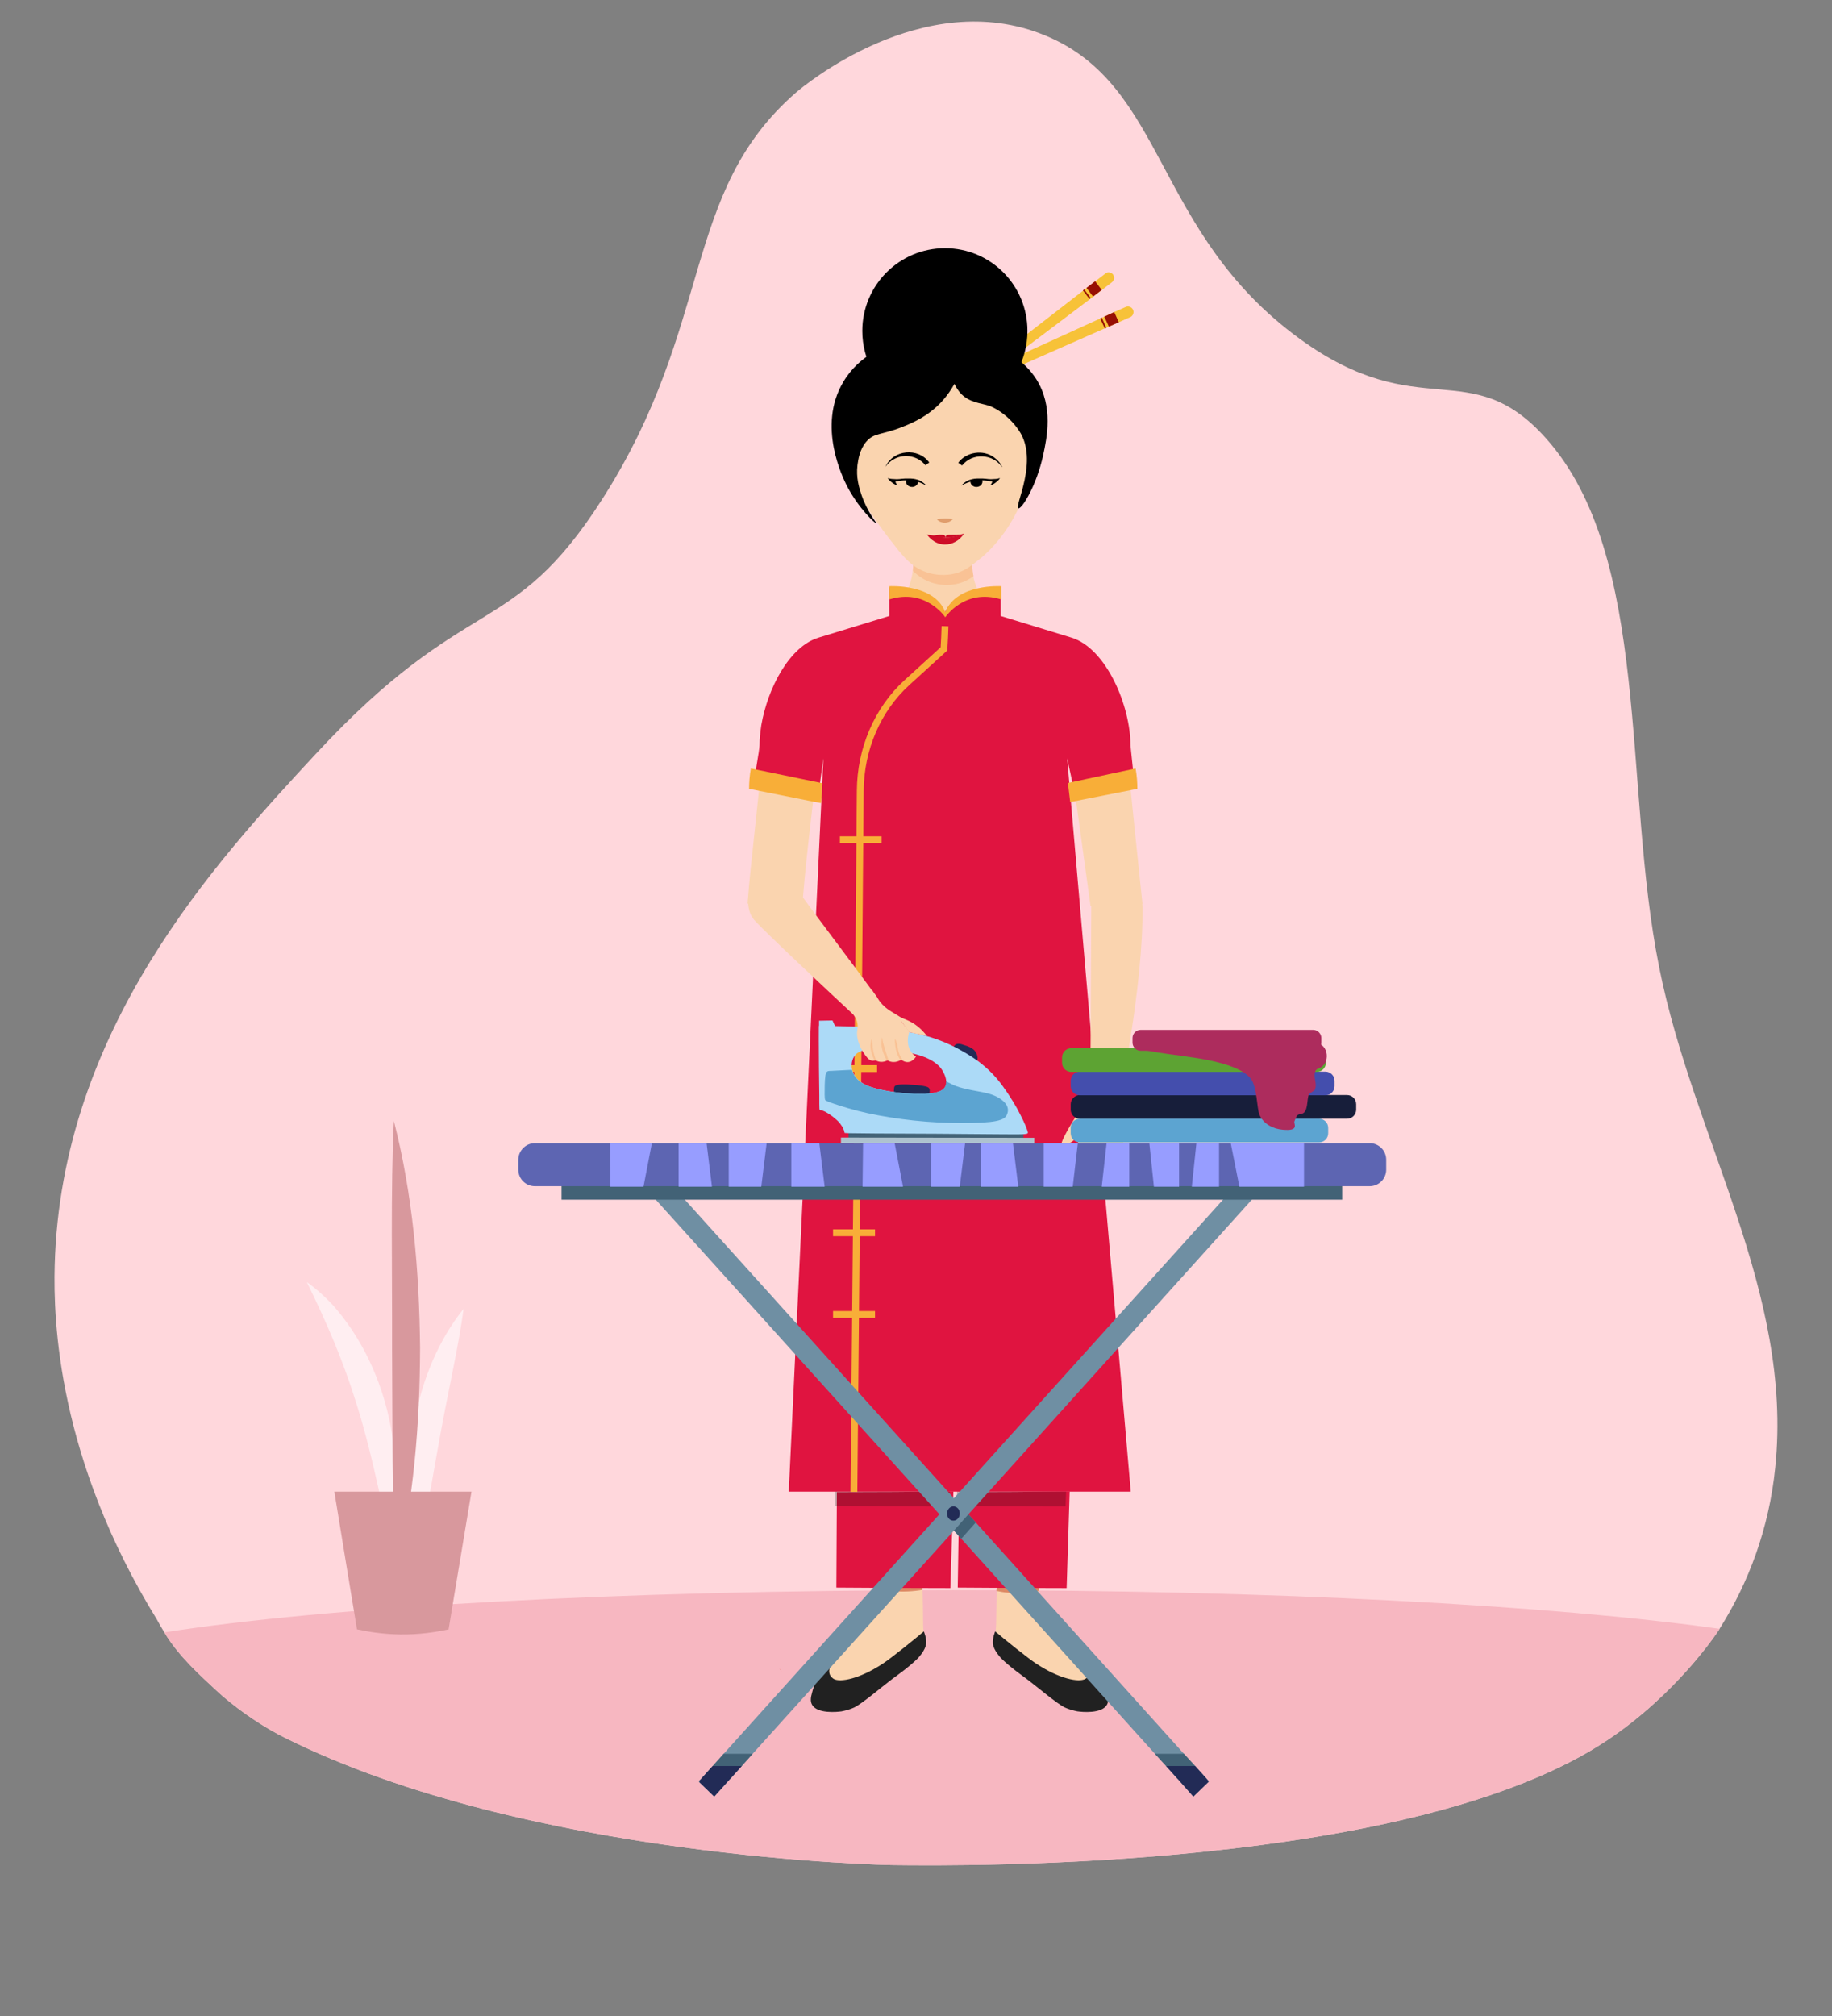 <?xml version="1.0" encoding="utf-8"?>
<!-- Generator: Adobe Illustrator 26.0.1, SVG Export Plug-In . SVG Version: 6.00 Build 0)  -->
<svg version="1.1" id="Layer_1" xmlns="http://www.w3.org/2000/svg" xmlns:xlink="http://www.w3.org/1999/xlink" x="0px" y="0px"
	 viewBox="0 0 720 792" style="enable-background:new 0 0 720 792;" xml:space="preserve">
<rect x="0" y="0" width="720" height="792" fill="#808080" stroke="none"/>
<style type="text/css">
	.st0{fill:#FFD7DC;}
	.st1{fill:#F7B7C1;}
	.st2{fill:#FFEEF1;}
	.st3{fill:#D8989D;}
	.st4{fill:#F27070;}
	.st5{fill:#FAD4AF;}
	.st6{fill:#212121;}
	.st7{fill:#F7C238;}
	.st8{fill:#970F03;}
	.st9{fill:#F9C295;}
	.st10{fill:#DD8964;}
	.st11{fill:#E01440;}
	.st12{opacity:0.22;}
	.st13{fill:none;stroke:#F8AE38;stroke-width:2.689;stroke-miterlimit:10;}
	.st14{fill:#F8AE38;}
	.st15{fill:none;}
	.st16{fill:#E09D6C;}
	.st17{fill:#CE0D28;}
	.st18{fill-rule:evenodd;clip-rule:evenodd;fill:#6F8FA3;}
	.st19{fill-rule:evenodd;clip-rule:evenodd;fill:#426276;}
	.st20{fill-rule:evenodd;clip-rule:evenodd;fill:#5D65B2;}
	.st21{fill-rule:evenodd;clip-rule:evenodd;fill:#979DFF;}
	.st22{fill-rule:evenodd;clip-rule:evenodd;fill:#222B56;}
	.st23{fill-rule:evenodd;clip-rule:evenodd;fill:#ACDAF7;}
	.st24{fill-rule:evenodd;clip-rule:evenodd;fill:#5CA4D1;}
	.st25{fill-rule:evenodd;clip-rule:evenodd;fill:#AEC2CF;}
	.st26{fill-rule:evenodd;clip-rule:evenodd;fill:#171E3A;}
	.st27{fill-rule:evenodd;clip-rule:evenodd;fill:#444EAD;}
	.st28{fill-rule:evenodd;clip-rule:evenodd;fill:#5DA333;}
	.st29{fill-rule:evenodd;clip-rule:evenodd;fill:#AD2C5D;}
</style>
<g>
	<g>
		<path class="st0" d="M697.7,576.5c-2.4,23.9-10.5,45.4-21.9,63.4c0,0.1-0.1,0.1-0.1,0.2c-1.4,2.2-17.1,25.5-43.8,43.4
			c-76,51-250.8,49.6-281.2,49.2c0,0-143.1-2.3-238.9-50.1c-14.8-7.4-25.8-17.6-25.8-17.6c-7.2-6.7-15.8-14.3-21.4-23.7
			c-1-1.6-2-3.3-2.9-5C22.7,573,20.9,519,21.5,497.1c2.5-93,63.7-158.9,102.5-200.8c60-64.7,76.9-44.4,112.5-99.9
			c44.4-69.2,31-120.7,76.4-160.1c2.3-2,49.9-42.1,97.8-22.4c48,19.7,42.5,77.3,100.1,119.2c47.2,34.3,66.9,5.7,96.7,39
			c41.6,46.4,30.2,136.6,44.6,208C665.5,447.3,704.8,507.5,697.7,576.5z"/>
		<path class="st1" d="M675.8,639.9c0,0.1-0.1,0.1-0.1,0.2c-1.4,2.2-17.1,25.5-43.8,43.4c-76,51-250.8,49.6-281.2,49.2
			c0,0-143.1-2.3-238.9-50.1c-14.8-7.4-25.8-17.6-25.8-17.6c-7.2-6.7-15.8-14.3-21.4-23.7c63.6-10,178.6-16.6,309.9-16.6
			C500.1,624.6,610.7,630.7,675.8,639.9z"/>
		<g>
			<g>
				<path class="st2" d="M165,604.9c-9-28.9-1.9-67.1,17.2-90.7c-1.8,13.7-5.9,31.8-8.4,45.4C170.9,574.8,168.8,589.6,165,604.9
					L165,604.9z"/>
				<path class="st2" d="M152.7,601.9c-4.1-17.2-7.3-33.8-12.6-50.4c-5.1-16.6-11.7-31.9-19.5-47.8c3.7,2.6,7.1,5.7,10.2,9
					C151.5,536,160.2,571.7,152.7,601.9L152.7,601.9z"/>
				<path class="st3" d="M155.4,618.6c-1.4-26-1.1-62.8-1.3-89.1c0.1-26.3-0.6-63.1,0.7-89.1c7.4,28.8,10,59,10.3,89.1
					C165,559.5,162.6,589.7,155.4,618.6L155.4,618.6z"/>
			</g>
			<path class="st3" d="M176.3,640.1c-5,1.1-11.5,2.1-19.1,2c-6.6-0.1-12.3-1-16.9-2c-2.8-17-5.8-35-8.9-54.1h53.9L176.3,640.1z"/>
		</g>
	</g>
	<g>
		<g>
			<path class="st4" d="M307.2,656.5c-0.4-0.3-0.7-0.6-0.9-1C306.6,655.8,306.9,656.2,307.2,656.5z"/>
			<g>
				<g>
					<g>
						<path class="st5" d="M434.7,669.7c-1.2,1.5-9.2,1.7-11,1.6c-6.2-0.2-10.5-4.5-19.3-11.2c-2.2-1.7-4.7-4.3-9.9-9.7
							c-0.6-0.6-3.8-4.1-3.5-7c0-0.2,0.1-0.6,0.2-1.5c0-0.3,0.1-0.7,0.1-1c0.1-1,0.2-2,0.2-3c0.1-4.3,0.1-8.6,0.2-12.9v-0.2
							c0-0.9,0.1-1.8,0.4-2.6c0.1-0.3,0.3-0.5,0.5-0.7c0.6-0.5,1.5-0.7,2.3-0.8c4.8-0.7,9.6-1.3,14.5-2l-0.4,0.9
							c-0.3,0.9-0.5,1.8-0.6,2.6c-0.1,0.9-0.1,1.9-0.1,2.8c0.1,4,1.6,8.1,3.8,11.5c1.2,1.9,2.6,3.6,4.1,5.3c2.4,2.8,5.2,5.3,7.8,7.9
							c1,1,2.1,2.1,3.1,3.1c3.1,3.3,5.8,6.9,7.5,11C435.5,665.9,435.9,668.2,434.7,669.7z"/>
						<g>
							<path class="st6" d="M390.2,644.6c0,0.4,0,0.8,0,1.2c0.4,2.6,2.8,5.1,3.2,5.6c3.5,3.5,8.8,7.2,10,8.1
								c4.5,3.4,12.1,9.9,15.1,11.3c2.2,1,4.4,1.4,4.4,1.4c0,0,0.2,0,0.4,0.1c2,0.3,9.6,1,11.7-2.5c0.9-1.5,0.5-3.2,0-5
								c-1.4-5.7-5.3-9.6-8-11.7c0.3,0.5,0.6,1.1,0.9,1.6c0.3,0.6,0.7,2,0.1,3.3c0,0-0.4,0.9-1.5,1.6c-2.5,1.4-10.1,0-19.2-6
								c-2-1.3-4-2.9-8.1-6.1c-3.4-2.7-6.2-5-8.1-6.6C390.8,641.8,390.3,643.1,390.2,644.6z"/>
						</g>
					</g>
					<g>
						<path class="st5" d="M359.8,650.5c-5.2,5.4-7.8,8.1-9.9,9.7c-8.8,6.7-13.1,11-19.3,11.2c-1.9,0.1-9.9-0.2-11.1-1.6
							c-1.2-1.6-0.7-3.9,0-5.7c1.7-4.1,4.5-7.7,7.5-11c1-1.1,2.1-2.1,3.1-3.1c2.7-2.6,5.4-5.2,7.8-7.9c1.5-1.7,2.9-3.4,4.1-5.3
							c2.3-3.7,3.9-8,3.9-12.3c0-1-0.1-2-0.3-3c-0.1-0.6-0.2-1.1-0.4-1.7l-0.4-0.9c4.8,0.7,9.6,1.3,14.5,2c0.8,0.1,1.6,0.2,2.1,0.7
							c0.1,0,0.1,0.1,0.2,0.1c0.5,0.5,0.8,1.1,0.9,1.7c0.1,0.5,0.1,1,0.1,1.5c0.1,4.4,0.2,8.8,0.2,13.2c0,1,0.1,2,0.2,3
							c0,0.3,0.1,0.7,0.1,1c0.1,0.9,0.2,1.3,0.2,1.5C363.6,646.4,360.4,649.8,359.8,650.5z"/>
						<g>
							<path class="st6" d="M364,644.6c0,0.4,0,0.8,0,1.2c-0.4,2.6-2.8,5.1-3.2,5.6c-3.5,3.5-8.8,7.2-10,8.1
								c-4.5,3.4-12.1,9.9-15.1,11.3c-2.2,1-4.4,1.4-4.4,1.4c0,0-0.2,0-0.4,0.1c-2,0.3-9.6,1-11.7-2.5c-0.9-1.5-0.5-3.2,0-5
								c1.4-5.7,5.3-9.6,8-11.7c-0.3,0.5-0.6,1.1-0.9,1.6c-0.3,0.6-0.7,2-0.1,3.3c0,0,0.4,0.9,1.5,1.6c2.5,1.4,10.1,0,19.2-6
								c2-1.3,4-2.9,8.1-6.1c3.4-2.7,6.2-5,8.1-6.6C363.4,641.8,363.9,643.1,364,644.6z"/>
						</g>
					</g>
				</g>
				<g>
					<g>
						<path class="st5" d="M293.8,355c1.4-18.5,4-36.7,5.4-55.2c0.6-7.5,6.2-13.3,13.6-12l9.3,1.5c-1.7,21.4-4.9,42.7-6.6,64.1
							C308.3,353.9,301.1,354.4,293.8,355z"/>
					</g>
					<g>
						<path class="st5" d="M449,355.1c-2.2-21.1-4.4-42.1-6.5-63.2l-22.3,3.2c2.8,20.3,5.6,40.6,8.4,60.9
							C435.4,355.7,442.2,355.4,449,355.1z"/>
					</g>
					<g>
						<g>
							<path class="st7" d="M445.3,121.7c0.5,1.1,0,2.4-1.1,2.9c0,0-1.7,0.7-4.5,2c-1.1,0.5-2.4,1.1-3.9,1.7
								c-17.6,7.8-57,25.1-57,25.1c-2.1,0.9-3.5-2.2-1.4-3.2l56.6-25.8l3.9-1.8l4.5-2C443.5,120.1,444.8,120.6,445.3,121.7z"/>
							<path class="st8" d="M437.9,122.6l1.8,4c-1.1,0.5-2.4,1.1-3.9,1.7l-1.8-3.9L437.9,122.6z"/>
							<path class="st8" d="M433,124.8l1.8,4c-0.2,0.1-0.4,0.2-0.6,0.2l-1.8-3.9L433,124.8z"/>
						</g>
						<g>
							<path class="st7" d="M437.4,107.8c0.7,1,0.6,2.3-0.4,3.1c0,0-1.5,1.1-3.9,3c-1,0.8-2.1,1.6-3.4,2.6
								c-15.4,11.6-49.7,37.5-49.7,37.5c-1.8,1.3-4-1.3-2.1-2.8l49.2-38.1l3.4-2.6l3.9-3C435.2,106.7,436.6,106.9,437.4,107.8z"/>
							<path class="st8" d="M430.4,110.5l2.6,3.4c-1,0.8-2.1,1.6-3.4,2.6l-2.6-3.4L430.4,110.5z"/>
							<path class="st8" d="M426.1,113.7l2.6,3.4c-0.1,0.1-0.3,0.2-0.5,0.4l-2.6-3.4L426.1,113.7z"/>
						</g>
					</g>
					<path class="st5" d="M407.1,247.6c-12.2,1.6-24.4,3.3-36.6,4.9c-12.2-1.7-24.4-3.3-36.6-4.9c5.8-1.5,11.7-3,17.5-4.5
						c2.1-4.6,3.8-8.2,5-10.7c0.2-0.5,0.7-1.4,1.1-2.7c0.6-1.8,1-3.6,1.2-5.3c0.6-5-0.4-9.1-1-10.9c4.2,0,8.5-0.1,12.7-0.1
						c4.2,0.1,8.5,0.1,12.7,0.1c-0.6,2.1-1.8,7.1-0.6,13c0.1,0.5,0.6,2.9,2,5.9c1.2,2.6,3.7,7.1,8.7,11.4
						C397.9,245,402.5,246.3,407.1,247.6z"/>
					<path class="st9" d="M382.6,226.4c-2.2,1.5-4.3,2.6-7.2,3.1c-4.1,0.8-7.6-0.1-9.2-0.6c-3-1-5.3-2.6-7.4-4.6
						c0.6-5-0.4-9.1-1-10.9c4.2,0,8.5-0.1,12.7-0.1c4.2,0.1,8.5,0.1,12.7,0.1C382.6,215.5,381.4,220.5,382.6,226.4z"/>
					<path class="st5" d="M336.1,192.3c5.9,9.4,11.4,16.9,15.8,22.4c3.6,4.6,6.9,8.4,12.5,10.2c1.7,0.6,5.3,1.4,9.6,0.7
						c4.6-0.8,7.5-3.1,11.3-6.2c1.4-1.1,8-6.6,13.4-16.6c2.2-4.1,3.4-7.4,3.8-8.4c1.5-4.3,3.8-10.8,3-18.6c-0.3-2.9-1.3-12.4-9-20
						c-7.2-7.1-15.9-8.2-19.9-8.7c-13.7-1.6-30,4-38.1,16.7c-1.5,2.4-6.9,10.8-5,21.1C334.1,188.1,335.2,190.6,336.1,192.3z"/>
					<g>
						<path d="M403.8,130c0,5.8-1.5,11.3-4.2,16h-56.5c-2.7-4.7-4.2-10.2-4.2-16c0-17.9,14.5-32.5,32.5-32.5
							C389.3,97.5,403.8,112,403.8,130z"/>
						<path d="M344.4,205.6c0.2-0.2-3.5-4.3-5.9-11.4c-0.9-2.8-2.1-6.6-1.5-11.5c0.3-2.1,0.8-6,3.4-9.1c3.1-3.7,6.1-2.6,14.3-5.9
							c3.5-1.4,9.9-4,15.3-9.8c2.5-2.7,4.1-5.3,5.1-7.1c0.5,1,1.3,2.6,2.8,4.1c3.4,3.3,7.3,3.4,10.8,4.5c0,0,6.7,2.2,11.8,9.8
							c7.9,11.7-2,29.9-0.3,30.5c1.3,0.5,7.2-8.9,9.8-21c1.4-6.5,4.1-18.9-2.7-29.7c-2.5-3.9-5.2-6.2-7.2-7.8
							c-11.6-9.4-29.8-13.1-46.2-7.5c-5.1,1.7-16.1,5.5-22.5,16.4c-10.3,17.3-0.1,37.6,1.3,40.5
							C337.4,199.8,344.1,205.8,344.4,205.6z"/>
					</g>
					<g>
						<path class="st10" d="M408.5,622.3c-2.7-0.2-5.6-0.3-8.6-0.3c-2.7,0-5.3,0.1-7.8,0.2c-0.4,0.8-0.4,1.7-0.5,2.6v0.2
							c1.4,0.3,3,0.6,4.6,0.7c4.8,0.5,8.9,0,12.1-0.7L408.5,622.3z"/>
						<path class="st10" d="M362.5,624.6c-3.5,0.6-7.8,0.9-12.7,0.4c-1.4-0.1-2.7-0.4-3.9-0.6c0-1-0.1-2-0.3-3
							c2.5-0.1,5.1-0.2,7.9-0.2c2.8,0,5.4,0.1,8,0.2c0.3,0,0.6,0,0.9,0.1c0,0.6,0.1,1.2,0.1,1.8
							C362.4,623.7,362.4,624.2,362.5,624.6z"/>
						<path class="st11" d="M328.9,586.2c-0.1,12.5-0.1,25-0.2,37.5c14.9,0.1,29.8,0.2,44.8,0.2c0.4-12.7,0.8-25.3,1.2-38
							C359.4,586.1,344.1,586.2,328.9,586.2z"/>
						<path class="st11" d="M377,586.2c-0.2,12.5-0.4,25-0.6,37.5c14.3,0.1,28.5,0.2,42.8,0.2c0.4-12.7,0.8-25.3,1.2-38
							C406,586.1,391.5,586.2,377,586.2z"/>
						<path class="st12" d="M328.4,554.1c-0.1,12.5-0.1,25-0.2,37.5c14.9,0.1,29.8,0.2,44.8,0.2c0.4-12.7,0.8-25.3,1.2-38
							C358.9,554,343.7,554.1,328.4,554.1z"/>
						<path class="st12" d="M376.6,554.1c-0.2,12.5-0.4,25-0.6,37.5c14.3,0.1,28.5,0.2,42.8,0.2c0.4-12.7,0.8-25.3,1.2-38
							C405.5,554,391,554,376.6,554.1z"/>
						<path class="st11" d="M419.4,297.9l25,288.1H310l13.6-288.1c-0.5,3.4-0.9,6.8-1.4,10.2c-8.2-1.5-17-3-25.2-4.5
							c0.3-3.6,1.2-7.1,1.5-10.7c0-2.5,0.3-5.2,0.7-8c2.5-14.5,11-30.9,22.5-34.4l27.8-8.5v-11.2c15.9-0.2,20.6,6.8,21.9,9.8
							c1.3-3.1,6-10,21.9-9.8V242l27.8,8.5c13.7,4.2,23.2,26.8,23.2,42.4c0.4,3.8,0.8,7.7,1.2,11.5c-7.9,1.6-15.8,3.2-23.7,4.8
							C421.1,305.4,420.2,301.7,419.4,297.9z"/>
						<path class="st13" d="M371.4,246c-0.1,3-0.2,5.9-0.4,8.9c-4.9,4.4-9.7,8.9-14.6,13.3c-11.5,10.5-18.2,26-18.3,42.5
							c-0.8,99-1.6,176.4-2.5,275.4"/>
						<path class="st14" d="M323.2,307.7l-0.5,7.8l-3.3-0.6l-25-5c0-2.5,0.2-5.2,0.7-8L323.2,307.7z"/>
						<path class="st14" d="M419.7,307.6l0.9,7.5l26.4-5.2c0-2.5-0.2-5.2-0.7-8L419.7,307.6z"/>
						<line class="st13" x1="330.1" y1="329.9" x2="346.5" y2="329.9"/>
						<line class="st13" x1="328.2" y1="419.8" x2="344.7" y2="419.8"/>
						<line class="st13" x1="328.2" y1="452.1" x2="344.7" y2="452.1"/>
						<line class="st13" x1="327.4" y1="484.3" x2="343.9" y2="484.3"/>
						<line class="st13" x1="327.4" y1="516.4" x2="343.9" y2="516.4"/>
						<path class="st14" d="M371.5,240.5c-4.3-11.3-22-10.2-22-10.2v5.2c14.4-4.5,22,7,22,7s7.6-11.5,22-7v-5.2
							C393.5,230.3,375.9,229.2,371.5,240.5z"/>
						<path class="st15" d="M299.3,346.8c-0.7,0.3-1.4,0.7-2.1,1"/>
						<path class="st15" d="M326.4,333.7c-0.9,0.4-1.7,0.8-2.6,1.3"/>
					</g>
					<g>
						<g>
							<g>
								<path d="M393.8,183.5c-3.6-5.3-11.7-5.7-15.7-0.6c0,0-1.5-1.1-1.5-1.1c3.2-4.3,9.8-5.3,14.1-2.1c1.4,1,2.5,2.3,3.2,3.8
									C393.9,183.4,393.8,183.5,393.8,183.5L393.8,183.5z"/>
							</g>
							<g>
								<path d="M393,187.8c-0.2,0.4-0.6,0.9-1.2,1.4c-1,0.9-2.1,1.4-2.7,1.5c0.2-0.2,0.5-0.5,0.7-1c0.1-0.2,0.2-0.3,0.2-0.5
									c-0.4-0.1-1-0.2-1.8-0.3c-0.7-0.1-1.8-0.2-3.2-0.2c-0.8,0-1.7,0.1-2.6,0.3c-0.6,0.2-1.3,0.3-2.1,0.6
									c-0.8,0.3-1.6,0.7-2.5,1.2c0.5-0.6,1.3-1.3,2.4-1.9c0.3-0.2,0.6-0.3,1-0.4c1.2-0.4,2.2-0.5,3.5-0.5c0.5,0,0.9,0,1.4,0
									c2,0.1,2.7,0.4,4.6,0.2C391.7,188.2,392.5,188,393,187.8z"/>
								<path d="M386.1,189.4c-0.1,1.2-1.3,2-2.6,1.9c-1.1-0.1-2-0.9-2.1-1.9c0-0.2,0-0.4,0-0.5l0-0.2c0.3-0.1,0.6-0.2,1-0.3
									c1.2-0.3,2.3-0.3,3.5-0.1c0.1,0.2,0.2,0.5,0.2,0.8C386.1,189.1,386.1,189.3,386.1,189.4z"/>
							</g>
						</g>
						<g>
							<g>
								<path d="M348,183.4c3-6.8,12.9-7.7,17.2-1.7c0,0-1.5,1.1-1.5,1.1c-2.8-3.6-8.1-4.7-12.2-2.5c-1.4,0.7-2.6,1.8-3.5,3.1
									C348.1,183.5,348,183.4,348,183.4L348,183.4z"/>
							</g>
							<g>
								<path d="M348.9,187.8c0.2,0.4,0.6,0.9,1.2,1.4c1,0.9,2.1,1.4,2.7,1.5c-0.2-0.2-0.5-0.5-0.7-1c-0.1-0.2-0.2-0.3-0.2-0.5
									c0.4-0.1,1-0.2,1.8-0.3c0.7-0.1,1.8-0.2,3.2-0.2c0.8,0,1.7,0.1,2.6,0.3c0.6,0.2,1.3,0.3,2.1,0.6c0.8,0.3,1.6,0.7,2.5,1.2
									c-0.5-0.6-1.3-1.3-2.4-1.9c-0.3-0.2-0.6-0.3-1-0.4c-1.2-0.4-2.2-0.5-3.5-0.5c-0.5,0-0.9,0-1.4,0c-2,0.1-2.7,0.4-4.6,0.2
									C350.2,188.2,349.4,188,348.9,187.8z"/>
								<path d="M356.1,189.4c0.1,1.2,1.3,2,2.6,1.9c1.1-0.1,2-0.9,2.1-1.9c0-0.2,0-0.4,0-0.5l0-0.2c-0.3-0.1-0.6-0.2-1-0.3
									c-1.2-0.3-2.3-0.3-3.5-0.1c-0.1,0.2-0.2,0.5-0.2,0.8C356,189.1,356.1,189.2,356.1,189.4z"/>
							</g>
						</g>
					</g>
					<g>
						<path class="st16" d="M368.2,204c2.2-0.4,4.1-0.4,6.3-0.1C373,205.8,369.7,205.8,368.2,204L368.2,204z"/>
					</g>
					<path class="st17" d="M371.2,213.9c-4.3-0.1-6.6-3.5-6.8-3.8c1.5,0.6,3.7,1.2,6.6,1.2c3.6,0,6.3-1,7.9-1.7
						C377.2,212.3,374.3,214,371.2,213.9z"/>
				</g>
				<path class="st5" d="M439.5,426c-0.1,1.6,0,2.8,0.1,3.6c0.1,0.6,0.2,1.2,0.3,1.8c0.8,3.7,2.5,6,2.4,10.4c0,0.4,0,0.6,0,0.8l0,0
					c0,0,0,0.2,0,0.4c0,0,0,0,0,0c-0.7,7.7-2.6,13.2-4.2,16.6c-0.6,1.3-1.8,3.9-2.5,3.7c-0.8-0.2-0.5-4.2-0.1-7.7
					c-0.8,3.4-1.3,5.9-1.7,8c-0.1,0.8-0.4,2.4-1.5,3c-0.1,0-0.7,0.3-1.2,0.1c-1-0.5-0.6-2.8-0.2-6.6c0.4-3.9,0.4-6.8,0.4-6.9
					c0,0-0.3,2.2-0.8,6.3c-0.6,5.2-0.8,8.1-2,8.4c-0.5,0.1-1.1-0.3-1.2-0.4c-1-0.8-0.8-2.5-0.7-3.5c0.2-2.3,0.4-5,0.6-8.5
					c-0.6,8.2-1.9,9-2.5,9.1c-0.4,0.1-1-0.2-1.3-0.5c-0.9-0.9-0.7-2.5-0.6-3.3c0.5-3.4,0.5-6.9,0.8-10.3c0.1-1.1,0.2-2.7,0.2-4.8
					c-0.5,0.8-1.5,2.3-3.4,3.4c-0.7,0.4-2.6,1.6-3.1,1.1c-0.7-0.6,0.5-4.1,9.1-17.2c0.1-0.2,0.2-0.3,0.3-0.5c0.6-1,1.2-2.3,1.7-3.9
					c0.5-1.4,0.7-2.7,0.9-3.8c0.8,0.6,2.1,1.2,3.7,1.6C435.8,427.1,438.3,426.4,439.5,426z"/>
				<g>
					<g>
						<path class="st5" d="M312.1,347.9c10.8,14.8,22.1,29.5,32.9,44.3c-3.1,2.1-6.6,4.2-9.7,6.3c-8.2-7.6-34.1-31.8-38.8-37
							c-0.1-0.1-0.6-0.7-1.1-1.5c-2.1-3.8-2.3-11.2,3-14.6C302.5,342.7,309.4,343.8,312.1,347.9z"/>
					</g>
				</g>
				<g>
					<g>
						<path class="st5" d="M428.9,354.8l-0.4,78.5l10.8,1.8c0,0,10.2-47.4,9.7-79c-0.1-5.1-5-10.5-10.1-10.5
							C434.2,345.6,429,350.1,428.9,354.8z"/>
					</g>
				</g>
				<path class="st17" d="M371.6,211.3c0-0.2,0-0.6,0.2-0.8c0.3-0.4,0.9-0.4,1.8-0.4c2,0,2.7,0,3.6-0.1c0.7-0.1,1.3-0.2,1.6-0.3
					c-0.9,0.4-2,0.9-3.5,1.2C373.9,211.2,372.6,211.3,371.6,211.3z"/>
				<path class="st17" d="M371.6,211.3c0-0.5-0.2-0.8-0.3-0.9c-0.3-0.3-0.7-0.3-1.6-0.3c-0.4,0-0.7,0-1.2,0.1
					c-0.3,0-0.6,0.1-0.9,0.1c-1.4,0.2-3.2-0.4-3.3-0.2c0,0.1,1.8,1,4.2,1.3C369.8,211.4,370.9,211.4,371.6,211.3z"/>
			</g>
		</g>
		<g>
			<polygon class="st18" points="475.2,699.9 474.9,700.1 469,705.8 462.8,698.8 458.3,693.8 453.9,689 453.9,689 374.9,601.3 
				369.2,594.9 253.4,466.5 259.6,460.7 374.9,588.6 380.6,594.9 465.3,689 469.7,693.8 474.2,698.8 474.9,699.6 			"/>
			<polygon class="st19" points="376.2,590.1 383.5,598.1 377.8,604.5 370.5,596.4 376.2,590.1 			"/>
			<polygon class="st18" points="496.3,466.5 380.6,594.9 374.9,601.3 295.8,689 295.8,689 291.5,693.8 287,698.8 280.7,705.8 
				274.9,700.2 274.6,699.9 274.9,699.5 275.6,698.8 280.1,693.8 284.4,689 369.2,594.9 374.9,588.6 490.2,460.7 			"/>
			<polygon class="st19" points="295.8,689 291.5,693.8 287,698.8 275.6,698.8 280.1,693.8 284.4,689 			"/>
			<polygon class="st19" points="474.2,698.8 462.8,698.8 458.3,693.8 453.9,689 465.3,689 469.7,693.8 			"/>
			<polygon class="st19" points="220.7,462.9 527.5,462.9 527.5,471.3 220.7,471.3 220.7,462.9 			"/>
			<path class="st20" d="M210.2,449.1h328.1c3.6,0,6.5,2.9,6.5,6.5v3.9c0,3.6-2.9,6.5-6.5,6.5H210.2c-3.6,0-6.5-2.9-6.5-6.5v-3.9
				C203.7,452.1,206.6,449.1,210.2,449.1L210.2,449.1z"/>
			<polygon class="st21" points="483.7,449.1 512.5,449.1 512.5,466.2 487.1,466.2 483.7,449.1 			"/>
			<polygon class="st21" points="470.2,449.1 479.1,449.1 479.1,466.2 468.4,466.2 470.2,449.1 			"/>
			<polygon class="st21" points="451.7,449.1 463.4,449.1 463.4,466.2 453.5,466.2 451.7,449.1 			"/>
			<polygon class="st21" points="434.9,449.1 443.8,449.1 443.8,466.2 433,466.2 434.9,449.1 			"/>
			<polygon class="st21" points="339.2,449.1 351.6,449.1 354.9,466.2 339,466.2 339.2,449.1 			"/>
			<polygon class="st21" points="365.9,449.1 379.3,449.1 377.2,466.2 365.9,466.2 365.9,449.1 			"/>
			<polygon class="st21" points="385.6,449.1 398.1,449.1 400.2,466.2 385.6,466.2 385.6,449.1 			"/>
			<polygon class="st21" points="410.2,449.1 423.6,449.1 421.6,466.2 410.2,466.2 410.2,449.1 			"/>
			<polygon class="st21" points="239.8,449.1 256.2,449.1 252.9,466.2 239.9,466.2 239.8,449.1 			"/>
			<polygon class="st21" points="266.7,449.1 277.7,449.1 279.8,466.2 266.7,466.2 266.7,449.1 			"/>
			<polygon class="st21" points="286.4,449.1 301.3,449.1 299.2,466.2 286.4,466.2 286.4,449.1 			"/>
			<polygon class="st21" points="311,449.1 322,449.1 324.1,466.2 311,466.2 311,449.1 			"/>
			<polygon class="st22" points="474.9,699.6 474.9,700.1 469,705.8 462.8,698.8 458.3,693.8 469.7,693.8 474.2,698.8 			"/>
			<polygon class="st22" points="291.5,693.8 287,698.8 280.7,705.8 274.9,700.2 274.9,699.5 275.6,698.8 280.1,693.8 			"/>
			<path class="st22" d="M374.7,591.8c1.4,0,2.5,1.2,2.5,2.8c0,1.5-1.1,2.8-2.5,2.8c-1.4,0-2.5-1.2-2.5-2.8
				C372.2,593.1,373.3,591.8,374.7,591.8L374.7,591.8z"/>
			<g>
				<path class="st22" d="M375.3,410.6c-0.8,0.7-0.8,2.3-0.6,3.5c0.2,1.2,0.6,1.9,1.6,2.3c1,0.4,2.6,0.5,3.9,0.6
					c1.3,0.1,2.5,0.1,3.1-0.1c0.7-0.2,0.9-0.5,0.9-1.3c0-0.8-0.4-2-1.3-3c-0.9-0.9-2.4-1.6-3.9-2C377.5,410,376,409.8,375.3,410.6
					L375.3,410.6z"/>
				<path class="st22" d="M364.4,430.6c0.9-0.5,1-1.4,1-2.1c0-0.7-0.2-1.2-1-1.5c-0.8-0.3-2.2-0.5-3.9-0.7c-1.7-0.1-3.7-0.3-5.1-0.3
					c-1.4,0-2.4,0.1-3,0.3c-0.6,0.2-0.9,0.4-1,1c-0.1,0.7-0.1,1.7-0.1,2.4c0.1,0.7,0.3,0.9,1.7,1.1c1.4,0.2,4.2,0.2,6.4,0.3
					C361.7,431.2,363.5,431.1,364.4,430.6L364.4,430.6z"/>
				<polygon class="st19" points="402.2,444.9 333.5,444.8 333.5,447.7 402.2,447.9 402.2,444.9 				"/>
				<path class="st23" d="M331.9,445c-0.1-0.3-0.1-0.8-0.4-1.4c-0.2-0.6-0.7-1.4-1.4-2.3c-0.7-0.9-1.8-1.8-2.9-2.7
					c-1.1-0.8-2.3-1.6-3.2-2c-0.9-0.4-1.4-0.5-1.7-0.5c-0.3-0.1-0.3-0.2-0.3-5.7c-0.1-5.5-0.2-16.4-0.2-21.9c0-5.4,0-5.4,0.1-5.7
					c0-0.3,0-1,0-1.8c1.8,0,3.5-0.1,5.3-0.1c0.3,0.7,0.6,1.4,1,2.2c4.3,0.1,8.5,0.1,13.4,0.5c4.9,0.3,10.3,0.9,15.4,1.8
					c5.1,0.9,9.8,2.2,14.5,4.2c4.7,2,9.4,4.7,13.2,7.5c3.8,2.9,6.7,5.9,9.4,9.6c2.7,3.7,5.4,8.1,7,11.4c1.7,3.3,2.5,5.4,2.8,6.5
					s0.2,1.1-11.8,1c-12-0.1-36-0.3-48-0.3C332,445.2,332,445.2,331.9,445L331.9,445z M336.2,414.4c-0.8,0.9-1.2,1.9-1.4,3
					c-0.2,1.1-0.1,2.3,0.3,3.5c0.4,1.2,1.2,2.5,2.4,3.5c1.2,1.1,2.8,2,5,2.7c2.2,0.7,4.9,1.3,7.5,1.7c2.6,0.4,5,0.7,7.6,0.8
					c2.6,0.2,5.2,0.2,7.4,0c2.2-0.2,3.8-0.5,5-1.2c1.2-0.7,1.9-1.6,1.9-3.2c0-1.6-0.8-3.9-2.4-5.9c-1.7-1.9-4.3-3.5-7.8-4.6
					c-3.5-1.1-7.8-1.9-11.7-2.3c-3.8-0.4-7.1-0.4-9.4-0.1C338.3,412.8,337,413.5,336.2,414.4L336.2,414.4z"/>
				<path class="st24" d="M371.8,424.8c1.5,0.7,2.6,1.4,4,1.9c1.6,0.6,3.7,1.1,6.2,1.6c2.5,0.5,5.5,0.9,8,1.8
					c2.4,0.9,4.3,2.2,5.3,3.6c1,1.4,1,2.8,0.5,4c-0.4,1.2-1.4,2.1-4.3,2.7c-2.9,0.6-7.8,0.8-13.5,0.8c-5.8,0-12.4-0.3-18.9-1
					c-6.5-0.7-12.7-1.7-18.2-2.9c-5.5-1.2-10.2-2.7-12.9-3.6s-3.2-1.2-3.5-1.4c-0.3-0.2-0.3-0.3-0.4-2.2c0-1.9,0-5.6,0.3-7.5
					c0.3-1.9,0.9-1.9,2.4-1.9c1.5-0.1,3.9-0.2,5.7-0.3c0.8,0,1.5-0.1,2.3-0.1c0.1,0.2,0.1,0.4,0.2,0.6c0.4,1.2,1.2,2.5,2.4,3.5
					c1.2,1.1,2.8,2,5,2.7c2.2,0.7,4.9,1.3,7.5,1.7c2.6,0.4,5,0.7,7.6,0.8c2.6,0.2,5.2,0.2,7.4,0c2.2-0.2,3.8-0.5,5-1.2
					c1.2-0.7,1.9-1.6,1.9-3.2C371.8,425.2,371.8,425,371.8,424.8L371.8,424.8z"/>
				<polygon class="st25" points="406.5,447 330.5,446.9 330.5,449 406.5,449.1 406.5,447 				"/>
			</g>
			<g>
				<path class="st24" d="M424.4,439.5h94c2,0,3.6,1.6,3.6,3.6v2.1c0,2-1.6,3.6-3.6,3.6h-94c-2,0-3.6-1.6-3.6-3.6v-2.1
					C420.8,441.1,422.4,439.5,424.4,439.5L424.4,439.5z"/>
				<path class="st26" d="M424.4,430.2h105c2,0,3.6,1.6,3.6,3.6v2.1c0,2-1.6,3.6-3.6,3.6h-105c-2,0-3.6-1.6-3.6-3.6v-2.1
					C420.8,431.9,422.4,430.2,424.4,430.2L424.4,430.2z"/>
				<path class="st27" d="M424.4,421h96.5c2,0,3.6,1.6,3.6,3.6v2.1c0,2-1.6,3.6-3.6,3.6h-96.5c-2,0-3.6-1.6-3.6-3.6v-2.1
					C420.8,422.6,422.4,421,424.4,421L424.4,421z"/>
				<path class="st28" d="M421,411.8h96.5c2,0,3.6,1.6,3.6,3.6v2.1c0,2-1.6,3.6-3.6,3.6H421c-2,0-3.6-1.6-3.6-3.6v-2.1
					C417.4,413.4,419,411.8,421,411.8L421,411.8z"/>
				<path class="st29" d="M451.9,410.1l65.4-0.2c4.7,0,6,8.1,0.8,9.9c-0.5,0.2-1,0.5-1.2,1.2c-0.9,2.4,1,4.7-0.2,7.2
					c-0.2,0.4-2,1.2-2.3,1.8c-0.9,2-0.1,7.3-3.1,7.6c-1,0.1-1.6,0.6-1.8,1.1c-0.3,0.7-0.6,1.3-0.8,1.9c-0.3,0.9,2.2,3.9-4.7,3.2
					c-3.5-0.3-7.6-2.2-9.1-6.1c-0.9-2.3-0.9-10.9-3.3-13.9c-5.9-7.4-26.3-8.6-36.4-10.3c-2.9-0.5-5.6-1-7.3-1.4
					c-2.3-0.7-3.8-3.5-1.3-3.8C447.5,408,449.9,410.1,451.9,410.1L451.9,410.1z"/>
				<path class="st29" d="M448.3,404.6h67.8c1.8,0,3.2,1.5,3.2,3.2v1.8c0,1.8-1.5,3.2-3.2,3.2h-67.8c-1.8,0-3.2-1.5-3.2-3.2v-1.8
					C445.1,406,446.6,404.6,448.3,404.6L448.3,404.6z"/>
			</g>
		</g>
		<path class="st5" d="M360,415.1c0,0-2.3,3.9-5.8,1.2c0,0-2.5,1.8-5.1,0.4c-0.1,0-0.2-0.1-0.3-0.2c0,0-0.1,0.1-0.3,0.2
			c-0.7,0.3-2.2,0.9-4.1,0c-0.1-0.1-0.2-0.1-0.4-0.2c0,0-0.1,0.1-0.3,0.1c-0.5,0.2-1.6,0.3-2.8-1c-2.5-2.9-4.5-7.2-4-10.7
			c0.1-0.6,0.3-1.6,0.1-2.8c-0.2-1.4-0.8-2.4-1.7-3.6c-1-1.4-2.5-3.4-4.9-5.5c4.1-1.3,8.2-2.6,12.4-3.9c1,1.5,2.1,3,3.1,4.5
			c1.2,1.5,2.7,2.8,4.4,3.8l4.9,3l-0.9,1l3.1,3.8C357.5,405.1,354.8,411.6,360,415.1z"/>
		<path class="st5" d="M357.4,405.5c-1.5-2-2.9-3.9-4.4-5.9c1.5,0.3,3.6,1,5.9,2.4c2.7,1.7,4.4,3.7,5.4,5c-0.5-0.1-1-0.3-1.5-0.4
			C360.9,406.3,359.2,405.9,357.4,405.5z"/>
		<g>
			<g>
				<path class="st9" d="M354.2,416.6C354.2,416.6,354.2,416.6,354.2,416.6c0,0-0.1,0-0.2-0.1c0,0-0.1,0-0.1-0.1
					c-1.8-2.2-2.1-6-2.1-6c-0.2-1.7-0.1-2.1,0-2.1c0.1,0,0.3,0.3,0.8,2c0,0,0.5,4.3,1.9,5.6c0,0,0,0,0,0
					C354.6,416.2,354.3,416.6,354.2,416.6z"/>
			</g>
			<g>
				<path class="st9" d="M349.1,416.3c0,0.1,0,0.2,0,0.3c-0.1,0-0.2-0.1-0.3-0.2c0,0-0.1,0.1-0.3,0.2c-2.3-4.1-2.1-6.9-2.1-6.9
					c0.1-1,0.2-2.1,0.3-2.1c0.1,0,0.1,0.9,0.4,2.1C347.6,411.8,349.1,416.1,349.1,416.3z"/>
			</g>
			<g>
				<path class="st9" d="M344.4,416.7c-0.1-0.1-0.2-0.1-0.4-0.2c0,0-0.1,0.1-0.3,0.1c-1.9-3.7-1.6-6.2-1.6-6.2
					c0.1-1,0.3-2.1,0.5-2.1c0.2,0,0.2,1.2,0.3,2.1C343,411.9,343.3,414.1,344.4,416.7z"/>
			</g>
		</g>
	</g>
</g>
</svg>
